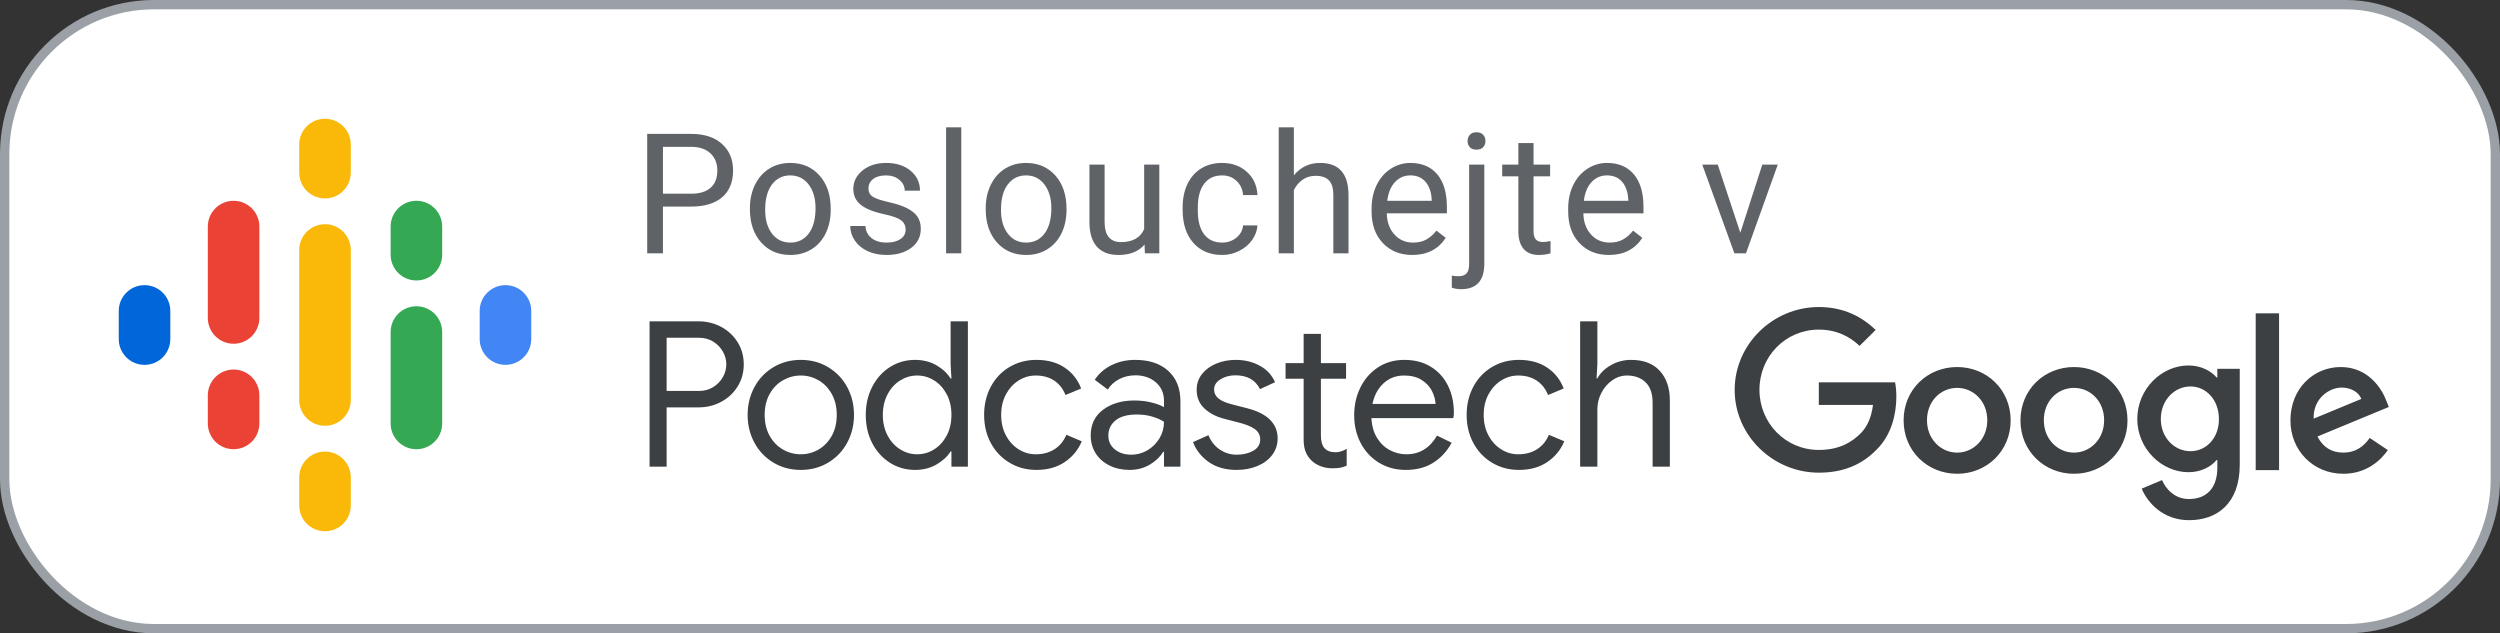 <?xml version="1.0" encoding="UTF-8"?>
<svg width="150px" height="38px" viewBox="0 0 150 38" version="1.1" xmlns="http://www.w3.org/2000/svg" xmlns:xlink="http://www.w3.org/1999/xlink">
    <rect x="0" y="0" width="150" height="38" fill="#333333" stroke="none"/>
    <!-- Generator: Sketch 64 (93537) - https://sketch.com -->
    <title>CS_Google_Podcasts_Badge</title>
    <desc>Created with Sketch.</desc>
    <g id="CS_Google_Podcasts_Badge" stroke="none" stroke-width="1" fill="none" fill-rule="evenodd">
        <g id="Rectangle-Solid" fill="#FFFFFF" stroke="#9AA0A6" stroke-width="0.56">
            <rect id="Rectangle" x="0.28" y="0.28" width="149.44" height="37.44" rx="8.96"></rect>
        </g>
        <g id="Podcast_icon_final" transform="translate(6, 6)">
            <g id="logo_podcasts_192px">
                <rect id="Rectangle-path" x="0" y="0" width="27" height="27"></rect>
                <path d="M2.672,11.109 C1.817,11.109 1.125,11.801 1.125,12.656 L1.125,14.344 C1.125,15.199 1.817,15.891 2.672,15.891 C3.527,15.891 4.219,15.199 4.219,14.344 L4.219,12.656 C4.219,11.801 3.527,11.109 2.672,11.109 Z" id="Shape" fill="#0066D9" fill-rule="nonzero"></path>
                <path d="M24.328,11.109 C23.473,11.109 22.781,11.801 22.781,12.656 L22.781,14.344 C22.781,15.199 23.473,15.891 24.328,15.891 C25.183,15.891 25.875,15.199 25.875,14.344 L25.875,12.656 C25.875,11.801 25.183,11.109 24.328,11.109 Z" id="Shape" fill="#4285F4" fill-rule="nonzero"></path>
                <path d="M8.016,16.172 C7.161,16.172 6.469,16.864 6.469,17.719 L6.469,19.406 C6.469,20.261 7.161,20.953 8.016,20.953 C8.871,20.953 9.562,20.261 9.562,19.406 L9.562,17.719 C9.562,16.864 8.871,16.172 8.016,16.172 Z" id="Shape" fill="#EA4335" fill-rule="nonzero"></path>
                <path d="M8.016,6.047 C7.161,6.047 6.469,6.739 6.469,7.594 L6.469,13.113 L6.47,13.113 C6.49,13.951 7.173,14.625 8.016,14.625 C8.858,14.625 9.541,13.951 9.561,13.113 L9.562,13.113 L9.562,7.594 C9.562,6.739 8.871,6.047 8.016,6.047 Z" id="Shape" fill="#EA4335" fill-rule="nonzero"></path>
                <path d="M18.984,6.047 C18.129,6.047 17.438,6.739 17.438,7.594 L17.438,9.281 C17.438,10.136 18.129,10.828 18.984,10.828 C19.839,10.828 20.531,10.136 20.531,9.281 L20.531,7.594 C20.531,6.739 19.839,6.047 18.984,6.047 Z" id="Shape" fill="#34A853" fill-rule="nonzero"></path>
                <path d="M13.5,1.125 C12.645,1.125 11.953,1.817 11.953,2.672 L11.953,4.359 C11.953,5.214 12.645,5.906 13.5,5.906 C14.355,5.906 15.047,5.214 15.047,4.359 L15.047,2.672 C15.047,1.817 14.355,1.125 13.5,1.125 Z" id="Shape" fill="#FAB908" fill-rule="nonzero"></path>
                <path d="M13.5,21.094 C12.645,21.094 11.953,21.786 11.953,22.641 L11.953,24.328 C11.953,25.183 12.645,25.875 13.5,25.875 C14.355,25.875 15.047,25.183 15.047,24.328 L15.047,22.641 C15.047,21.786 14.355,21.094 13.5,21.094 Z" id="Shape" fill="#FAB908" fill-rule="nonzero"></path>
                <path d="M18.984,12.375 C18.129,12.375 17.438,13.067 17.438,13.922 L17.438,19.406 C17.438,20.261 18.129,20.953 18.984,20.953 C19.839,20.953 20.531,20.261 20.531,19.406 L20.531,13.922 C20.531,13.067 19.839,12.375 18.984,12.375 Z" id="Shape" fill="#34A853" fill-rule="nonzero"></path>
                <path d="M15.047,9 C15.047,8.145 14.355,7.453 13.5,7.453 C12.645,7.453 11.953,8.145 11.953,9 L11.953,9 L11.953,12.75 L11.953,14.251 L11.953,18 L11.953,18 C11.953,18.855 12.645,19.547 13.5,19.547 C14.355,19.547 15.047,18.855 15.047,18 L15.047,18 L15.047,14.25 L15.047,12.75 L15.047,9 L15.047,9 Z" id="Shape" fill="#FAB908" fill-rule="nonzero"></path>
            </g>
        </g>
        <g id="Group" transform="translate(38, 16)">
            <polygon id="Rectangle-path" points="1.12 1.949 89.79 1.949 89.79 15.59 1.12 15.59"></polygon>
            <path d="M1.998,12 L1.998,8.443 L3.91,8.443 C4.397,8.443 4.848,8.334 5.262,8.115 C5.676,7.895 6.007,7.589 6.254,7.195 C6.502,6.801 6.626,6.357 6.626,5.861 C6.626,5.366 6.502,4.921 6.254,4.528 C6.007,4.134 5.676,3.827 5.262,3.608 C4.848,3.389 4.397,3.279 3.91,3.279 L3.91,3.279 L0.974,3.279 L0.974,12 L1.998,12 Z M3.934,7.457 L1.998,7.457 L1.998,4.266 L3.934,4.266 C4.259,4.266 4.545,4.343 4.793,4.497 C5.04,4.651 5.233,4.85 5.371,5.094 C5.509,5.338 5.578,5.593 5.578,5.861 C5.578,6.129 5.509,6.385 5.371,6.629 C5.233,6.872 5.04,7.071 4.793,7.225 C4.545,7.38 4.259,7.457 3.934,7.457 L3.934,7.457 Z M10.049,12.195 C10.658,12.195 11.206,12.049 11.693,11.756 C12.18,11.464 12.56,11.066 12.832,10.563 C13.104,10.059 13.24,9.503 13.24,8.894 C13.24,8.285 13.104,7.729 12.832,7.225 C12.56,6.722 12.18,6.324 11.693,6.032 C11.206,5.739 10.658,5.593 10.049,5.593 C9.44,5.593 8.891,5.739 8.404,6.032 C7.917,6.324 7.537,6.722 7.265,7.225 C6.993,7.729 6.857,8.285 6.857,8.894 C6.857,9.503 6.993,10.059 7.265,10.563 C7.537,11.066 7.917,11.464 8.404,11.756 C8.891,12.049 9.44,12.195 10.049,12.195 Z M10.049,11.257 C9.667,11.257 9.31,11.162 8.977,10.971 C8.644,10.78 8.378,10.506 8.179,10.149 C7.98,9.791 7.88,9.373 7.88,8.894 C7.88,8.415 7.98,7.997 8.179,7.64 C8.378,7.282 8.644,7.008 8.977,6.817 C9.31,6.627 9.667,6.531 10.049,6.531 C10.43,6.531 10.785,6.627 11.114,6.817 C11.443,7.008 11.707,7.282 11.906,7.64 C12.105,7.997 12.204,8.415 12.204,8.894 C12.204,9.373 12.105,9.791 11.906,10.149 C11.707,10.506 11.443,10.78 11.114,10.971 C10.785,11.162 10.43,11.257 10.049,11.257 Z M16.906,12.195 C17.385,12.195 17.811,12.087 18.185,11.872 C18.558,11.657 18.842,11.395 19.037,11.086 L19.037,11.086 L19.086,11.086 L19.086,12 L20.073,12 L20.073,3.279 L19.037,3.279 L19.037,5.849 L19.086,6.714 L19.037,6.714 C18.842,6.397 18.558,6.131 18.185,5.916 C17.811,5.701 17.385,5.593 16.906,5.593 C16.354,5.593 15.852,5.735 15.402,6.02 C14.951,6.304 14.596,6.698 14.336,7.201 C14.076,7.705 13.946,8.269 13.946,8.894 C13.946,9.527 14.076,10.094 14.336,10.593 C14.596,11.093 14.951,11.484 15.402,11.769 C15.852,12.053 16.354,12.195 16.906,12.195 Z M17.028,11.257 C16.67,11.257 16.333,11.16 16.017,10.965 C15.7,10.77 15.446,10.492 15.255,10.13 C15.065,9.769 14.969,9.357 14.969,8.894 C14.969,8.431 15.065,8.019 15.255,7.658 C15.446,7.296 15.7,7.018 16.017,6.823 C16.333,6.629 16.67,6.531 17.028,6.531 C17.393,6.531 17.732,6.629 18.045,6.823 C18.357,7.018 18.609,7.294 18.8,7.652 C18.991,8.009 19.086,8.423 19.086,8.894 C19.086,9.365 18.991,9.779 18.8,10.136 C18.609,10.494 18.357,10.77 18.045,10.965 C17.732,11.16 17.393,11.257 17.028,11.257 Z M24.189,12.195 C24.855,12.195 25.422,12.037 25.889,11.72 C26.355,11.403 26.695,10.989 26.906,10.477 L26.906,10.477 L25.98,10.088 C25.826,10.461 25.59,10.75 25.274,10.953 C24.957,11.156 24.579,11.257 24.141,11.257 C23.775,11.257 23.434,11.158 23.118,10.959 C22.801,10.76 22.547,10.482 22.356,10.124 C22.166,9.767 22.07,9.357 22.07,8.894 C22.07,8.431 22.166,8.021 22.356,7.664 C22.547,7.307 22.801,7.029 23.118,6.83 C23.434,6.631 23.775,6.531 24.141,6.531 C24.571,6.531 24.939,6.631 25.243,6.83 C25.548,7.029 25.777,7.319 25.931,7.7 L25.931,7.7 L26.869,7.311 C26.674,6.791 26.347,6.375 25.889,6.062 C25.43,5.75 24.863,5.593 24.189,5.593 C23.589,5.593 23.049,5.735 22.57,6.02 C22.09,6.304 21.717,6.698 21.449,7.201 C21.181,7.705 21.047,8.269 21.047,8.894 C21.047,9.519 21.181,10.082 21.449,10.581 C21.717,11.08 22.09,11.474 22.57,11.762 C23.049,12.051 23.589,12.195 24.189,12.195 Z M29.78,12.195 C30.227,12.195 30.629,12.089 30.986,11.878 C31.343,11.667 31.611,11.411 31.79,11.111 L31.79,11.111 L31.839,11.111 L31.839,12 L32.825,12 L32.825,8.066 C32.825,7.303 32.584,6.7 32.1,6.257 C31.617,5.815 30.953,5.593 30.109,5.593 C29.589,5.593 29.116,5.699 28.69,5.91 C28.264,6.121 27.929,6.413 27.685,6.787 L27.685,6.787 L28.465,7.372 C28.635,7.104 28.867,6.895 29.159,6.744 C29.451,6.594 29.772,6.519 30.121,6.519 C30.616,6.519 31.027,6.659 31.351,6.939 C31.676,7.219 31.839,7.591 31.839,8.054 L31.839,8.054 L31.839,8.431 C31.668,8.326 31.422,8.232 31.102,8.151 C30.781,8.07 30.434,8.029 30.06,8.029 C29.305,8.029 28.68,8.214 28.185,8.584 C27.689,8.953 27.442,9.467 27.442,10.124 C27.442,10.522 27.539,10.877 27.734,11.19 C27.929,11.503 28.205,11.748 28.562,11.927 C28.919,12.106 29.325,12.195 29.78,12.195 Z M29.878,11.281 C29.48,11.281 29.151,11.176 28.891,10.965 C28.631,10.754 28.501,10.477 28.501,10.136 C28.501,9.763 28.645,9.458 28.934,9.223 C29.222,8.987 29.65,8.87 30.219,8.87 C30.535,8.87 30.836,8.91 31.12,8.992 C31.404,9.073 31.644,9.178 31.839,9.308 C31.839,9.665 31.749,9.994 31.571,10.295 C31.392,10.595 31.152,10.835 30.852,11.013 C30.552,11.192 30.227,11.281 29.878,11.281 Z M36.199,12.195 C36.654,12.195 37.068,12.118 37.441,11.963 C37.815,11.809 38.111,11.588 38.33,11.3 C38.55,11.011 38.659,10.676 38.659,10.295 C38.659,9.856 38.505,9.485 38.196,9.18 C37.888,8.876 37.429,8.646 36.82,8.492 L36.82,8.492 L35.919,8.261 C35.562,8.171 35.294,8.056 35.115,7.914 C34.936,7.772 34.847,7.587 34.847,7.359 C34.847,7.116 34.975,6.915 35.231,6.757 C35.486,6.598 35.785,6.519 36.126,6.519 C36.832,6.519 37.324,6.795 37.6,7.347 L37.6,7.347 L38.501,6.933 C38.322,6.511 38.02,6.182 37.594,5.947 C37.167,5.711 36.682,5.593 36.138,5.593 C35.724,5.593 35.338,5.666 34.981,5.813 C34.624,5.959 34.337,6.168 34.122,6.44 C33.907,6.712 33.8,7.026 33.8,7.384 C33.8,7.847 33.958,8.224 34.275,8.517 C34.591,8.809 34.997,9.016 35.493,9.138 L35.493,9.138 L36.248,9.333 C36.719,9.446 37.064,9.582 37.283,9.741 C37.502,9.899 37.612,10.108 37.612,10.368 C37.612,10.66 37.474,10.886 37.198,11.044 C36.922,11.202 36.589,11.281 36.199,11.281 C35.834,11.281 35.499,11.18 35.194,10.977 C34.89,10.774 34.66,10.486 34.506,10.112 L34.506,10.112 L33.58,10.526 C33.767,11.013 34.084,11.413 34.53,11.726 C34.977,12.039 35.533,12.195 36.199,12.195 Z M41.948,12.097 C42.143,12.097 42.303,12.085 42.429,12.061 C42.555,12.037 42.679,11.996 42.801,11.939 L42.801,11.939 L42.801,10.928 C42.581,11.066 42.354,11.135 42.118,11.135 C41.826,11.135 41.603,11.046 41.449,10.867 C41.319,10.705 41.254,10.453 41.254,10.112 L41.254,10.112 L41.254,6.726 L42.764,6.726 L42.764,5.788 L41.254,5.788 L41.254,4.034 L40.218,4.034 L40.218,5.788 L39.134,5.788 L39.134,6.726 L40.218,6.726 L40.218,10.368 C40.218,10.66 40.259,10.908 40.34,11.111 C40.421,11.314 40.543,11.492 40.706,11.647 C40.852,11.785 41.032,11.894 41.248,11.976 C41.463,12.057 41.696,12.097 41.948,12.097 Z M46.345,12.195 C46.995,12.195 47.549,12.049 48.007,11.756 C48.466,11.464 48.83,11.066 49.098,10.563 L49.098,10.563 L48.221,10.136 C47.79,10.883 47.177,11.257 46.381,11.257 C46.04,11.257 45.714,11.176 45.401,11.013 C45.088,10.851 44.831,10.607 44.628,10.283 C44.425,9.958 44.311,9.56 44.286,9.089 L44.286,9.089 L49.195,9.089 C49.219,9 49.232,8.894 49.232,8.772 C49.232,8.155 49.112,7.607 48.872,7.128 C48.633,6.649 48.29,6.273 47.843,6.001 C47.396,5.729 46.869,5.593 46.26,5.593 C45.659,5.593 45.131,5.744 44.676,6.044 C44.222,6.344 43.87,6.746 43.623,7.25 C43.375,7.753 43.251,8.305 43.251,8.906 C43.251,9.532 43.383,10.094 43.647,10.593 C43.911,11.093 44.278,11.484 44.749,11.769 C45.22,12.053 45.752,12.195 46.345,12.195 Z M48.135,8.236 L44.347,8.236 C44.453,7.725 44.674,7.313 45.011,7 C45.348,6.687 45.76,6.531 46.247,6.531 C46.67,6.531 47.021,6.62 47.301,6.799 C47.581,6.978 47.786,7.197 47.916,7.457 C48.046,7.717 48.119,7.977 48.135,8.236 L48.135,8.236 Z M53.141,12.195 C53.807,12.195 54.374,12.037 54.84,11.72 C55.307,11.403 55.646,10.989 55.857,10.477 L55.857,10.477 L54.932,10.088 C54.778,10.461 54.542,10.75 54.225,10.953 C53.909,11.156 53.531,11.257 53.093,11.257 C52.727,11.257 52.386,11.158 52.07,10.959 C51.753,10.76 51.499,10.482 51.308,10.124 C51.117,9.767 51.022,9.357 51.022,8.894 C51.022,8.431 51.117,8.021 51.308,7.664 C51.499,7.307 51.753,7.029 52.07,6.83 C52.386,6.631 52.727,6.531 53.093,6.531 C53.523,6.531 53.89,6.631 54.195,6.83 C54.499,7.029 54.729,7.319 54.883,7.7 L54.883,7.7 L55.821,7.311 C55.626,6.791 55.299,6.375 54.84,6.062 C54.382,5.75 53.815,5.593 53.141,5.593 C52.54,5.593 52,5.735 51.521,6.02 C51.042,6.304 50.669,6.698 50.401,7.201 C50.133,7.705 49.999,8.269 49.999,8.894 C49.999,9.519 50.133,10.082 50.401,10.581 C50.669,11.08 51.042,11.474 51.521,11.762 C52,12.051 52.54,12.195 53.141,12.195 Z M57.843,12 L57.843,8.541 C57.843,8.208 57.922,7.887 58.08,7.579 C58.239,7.27 58.454,7.018 58.726,6.823 C58.998,6.629 59.296,6.531 59.621,6.531 C60.076,6.531 60.445,6.665 60.729,6.933 C61.014,7.201 61.156,7.615 61.156,8.175 L61.156,8.175 L61.156,12 L62.191,12 L62.191,8.017 C62.191,7.286 61.992,6.7 61.594,6.257 C61.196,5.815 60.62,5.593 59.865,5.593 C59.426,5.593 59.022,5.699 58.653,5.91 C58.283,6.121 58.013,6.385 57.843,6.702 L57.843,6.702 L57.794,6.702 L57.843,5.849 L57.843,3.279 L56.808,3.279 L56.808,12 L57.843,12 Z" id="Podcastech" fill="#3C4043" fill-rule="nonzero"></path>
            <path d="M93.306,5.928 C94.074,5.928 94.68,6.269 94.993,6.648 L95.04,6.648 L95.04,6.127 L96.385,6.127 L96.385,11.877 C96.385,14.245 94.993,15.211 93.344,15.211 C91.791,15.211 90.853,14.169 90.502,13.317 L91.724,12.805 C91.942,13.326 92.473,13.942 93.335,13.942 C94.386,13.942 95.04,13.288 95.04,12.066 L95.04,11.602 L94.993,11.602 C94.68,11.991 94.074,12.332 93.306,12.332 C91.705,12.332 90.237,10.93 90.237,9.139 C90.237,7.33 91.705,5.928 93.306,5.928 Z M79.428,6.022 C81.199,6.022 82.639,7.368 82.639,9.224 C82.639,11.072 81.199,12.426 79.428,12.426 C77.656,12.426 76.216,11.072 76.216,9.224 C76.216,7.368 77.656,6.022 79.428,6.022 Z M86.438,6.022 C88.21,6.022 89.65,7.368 89.65,9.224 C89.65,11.072 88.21,12.426 86.438,12.426 C84.667,12.426 83.227,11.072 83.227,9.224 C83.227,7.368 84.667,6.022 86.438,6.022 Z M102.448,6.022 C104.106,6.022 104.921,7.339 105.186,8.059 L105.328,8.419 L101.046,10.191 C101.378,10.825 101.88,11.157 102.6,11.157 C103.32,11.157 103.812,10.806 104.182,10.276 L105.271,11.005 C104.911,11.526 104.068,12.426 102.6,12.426 C100.781,12.426 99.426,11.015 99.426,9.224 C99.426,7.32 100.8,6.022 102.448,6.022 Z M71.129,2.422 C72.645,2.422 73.725,3.019 74.54,3.796 L73.573,4.753 C72.996,4.203 72.209,3.777 71.129,3.777 C69.13,3.777 67.567,5.388 67.567,7.386 C67.567,9.385 69.13,10.996 71.129,10.996 C72.427,10.996 73.166,10.475 73.64,10.001 C74.028,9.613 74.284,9.054 74.379,8.296 L71.129,8.296 L71.129,6.941 L75.705,6.941 C75.752,7.188 75.781,7.472 75.781,7.794 C75.781,8.817 75.506,10.077 74.606,10.967 C73.725,11.877 72.607,12.36 71.129,12.36 C68.382,12.36 66.08,10.134 66.08,7.396 C66.08,4.649 68.382,2.422 71.129,2.422 Z M98.744,2.801 L98.744,12.208 L97.342,12.208 L97.342,2.801 L98.744,2.801 Z M79.428,7.273 C78.452,7.273 77.619,8.059 77.619,9.215 C77.619,10.361 78.462,11.157 79.428,11.157 C80.394,11.157 81.237,10.361 81.237,9.215 C81.237,8.059 80.394,7.273 79.428,7.273 Z M86.438,7.273 C85.462,7.273 84.629,8.059 84.629,9.215 C84.629,10.361 85.472,11.157 86.438,11.157 C87.404,11.157 88.248,10.361 88.248,9.215 C88.248,8.059 87.414,7.273 86.438,7.273 Z M93.43,7.188 C92.463,7.188 91.649,8.012 91.649,9.139 C91.649,10.257 92.463,11.072 93.43,11.072 C94.386,11.072 95.144,10.266 95.135,9.139 C95.135,8.012 94.386,7.188 93.43,7.188 Z M102.495,7.254 C101.776,7.254 100.781,7.889 100.819,9.12 L103.68,7.936 C103.528,7.529 103.054,7.254 102.495,7.254 Z" id="Combined-Shape" fill="#3C4043" fill-rule="nonzero"></path>
        </g>
        <path d="M39.777,15.2 L39.777,12.395 L41.465,12.395 C42.275,12.395 42.898,12.207 43.333,11.831 C43.768,11.455 43.985,10.92 43.985,10.224 C43.985,9.564 43.763,9.035 43.318,8.634 C42.873,8.234 42.259,8.034 41.475,8.034 L41.475,8.034 L38.832,8.034 L38.832,15.2 L39.777,15.2 Z M41.475,11.622 L39.777,11.622 L39.777,8.811 L41.529,8.811 C41.998,8.821 42.367,8.954 42.636,9.21 C42.905,9.466 43.04,9.807 43.04,10.234 C43.04,10.683 42.905,11.027 42.636,11.265 C42.367,11.503 41.98,11.622 41.475,11.622 L41.475,11.622 Z M47.421,15.298 C47.901,15.298 48.325,15.184 48.694,14.954 C49.063,14.724 49.347,14.403 49.545,13.992 C49.744,13.58 49.843,13.115 49.843,12.596 L49.843,12.596 L49.843,12.532 C49.843,11.699 49.619,11.031 49.171,10.529 C48.723,10.027 48.137,9.776 47.412,9.776 C46.942,9.776 46.525,9.889 46.159,10.116 C45.793,10.342 45.508,10.664 45.303,11.08 C45.098,11.497 44.995,11.966 44.995,12.488 L44.995,12.488 L44.995,12.552 C44.995,13.379 45.219,14.043 45.667,14.545 C46.115,15.047 46.7,15.298 47.421,15.298 Z M47.421,14.555 C46.962,14.555 46.595,14.376 46.321,14.019 C46.047,13.661 45.91,13.187 45.91,12.596 C45.91,11.93 46.048,11.418 46.324,11.061 C46.599,10.703 46.962,10.524 47.412,10.524 C47.871,10.524 48.239,10.706 48.517,11.068 C48.794,11.431 48.932,11.904 48.932,12.488 C48.932,13.141 48.796,13.649 48.524,14.011 C48.252,14.374 47.884,14.555 47.421,14.555 Z M53.196,15.298 C53.803,15.298 54.297,15.155 54.677,14.868 C55.058,14.581 55.248,14.199 55.248,13.723 C55.248,13.438 55.18,13.196 55.044,12.997 C54.908,12.799 54.699,12.629 54.416,12.488 C54.134,12.347 53.766,12.226 53.311,12.124 C52.857,12.022 52.543,11.915 52.369,11.804 C52.195,11.692 52.108,11.527 52.108,11.307 C52.108,11.074 52.202,10.885 52.389,10.741 C52.576,10.596 52.835,10.524 53.166,10.524 C53.488,10.524 53.754,10.614 53.966,10.795 C54.178,10.975 54.284,11.19 54.284,11.44 L54.284,11.44 L55.199,11.44 C55.199,10.954 55.011,10.555 54.635,10.244 C54.26,9.932 53.77,9.776 53.166,9.776 C52.592,9.776 52.12,9.927 51.751,10.229 C51.382,10.531 51.198,10.9 51.198,11.336 C51.198,11.599 51.262,11.825 51.392,12.016 C51.522,12.206 51.722,12.37 51.992,12.508 C52.263,12.646 52.629,12.764 53.09,12.862 C53.551,12.961 53.874,13.078 54.06,13.214 C54.245,13.35 54.338,13.541 54.338,13.787 C54.338,14.02 54.233,14.207 54.025,14.346 C53.817,14.486 53.54,14.555 53.196,14.555 C52.822,14.555 52.521,14.466 52.293,14.287 C52.065,14.108 51.942,13.866 51.926,13.561 L51.926,13.561 L51.015,13.561 C51.015,13.876 51.108,14.169 51.293,14.44 C51.479,14.71 51.736,14.921 52.064,15.072 C52.392,15.223 52.769,15.298 53.196,15.298 Z M57.676,15.2 L57.676,7.64 L56.765,7.64 L56.765,15.2 L57.676,15.2 Z M61.57,15.298 C62.049,15.298 62.473,15.184 62.842,14.954 C63.211,14.724 63.495,14.403 63.694,13.992 C63.892,13.58 63.991,13.115 63.991,12.596 L63.991,12.596 L63.991,12.532 C63.991,11.699 63.767,11.031 63.32,10.529 C62.872,10.027 62.285,9.776 61.56,9.776 C61.091,9.776 60.673,9.889 60.307,10.116 C59.942,10.342 59.656,10.664 59.451,11.08 C59.246,11.497 59.143,11.966 59.143,12.488 L59.143,12.488 L59.143,12.552 C59.143,13.379 59.367,14.043 59.815,14.545 C60.263,15.047 60.848,15.298 61.57,15.298 Z M61.57,14.555 C61.111,14.555 60.744,14.376 60.47,14.019 C60.196,13.661 60.059,13.187 60.059,12.596 C60.059,11.93 60.197,11.418 60.472,11.061 C60.748,10.703 61.111,10.524 61.56,10.524 C62.019,10.524 62.388,10.706 62.665,11.068 C62.942,11.431 63.081,11.904 63.081,12.488 C63.081,13.141 62.945,13.649 62.672,14.011 C62.4,14.374 62.033,14.555 61.57,14.555 Z M67.113,15.298 C67.799,15.298 68.319,15.09 68.673,14.673 L68.673,14.673 L68.693,15.2 L69.559,15.2 L69.559,9.875 L68.649,9.875 L68.649,13.748 C68.419,14.266 67.956,14.526 67.261,14.526 C66.604,14.526 66.276,14.122 66.276,13.315 L66.276,13.315 L66.276,9.875 L65.366,9.875 L65.366,13.34 C65.369,13.986 65.519,14.474 65.816,14.804 C66.113,15.134 66.545,15.298 67.113,15.298 Z M73.33,15.298 C73.691,15.298 74.033,15.216 74.356,15.052 C74.68,14.888 74.938,14.668 75.132,14.393 C75.325,14.117 75.43,13.827 75.447,13.522 L75.447,13.522 L74.585,13.522 C74.559,13.817 74.424,14.063 74.182,14.26 C73.939,14.457 73.655,14.555 73.33,14.555 C72.861,14.555 72.5,14.39 72.247,14.058 C71.995,13.727 71.868,13.254 71.868,12.641 L71.868,12.641 L71.868,12.468 C71.868,11.838 71.996,11.357 72.25,11.024 C72.504,10.691 72.863,10.524 73.325,10.524 C73.67,10.524 73.959,10.635 74.194,10.856 C74.429,11.078 74.559,11.361 74.585,11.705 L74.585,11.705 L75.447,11.705 C75.42,11.135 75.21,10.67 74.814,10.313 C74.419,9.955 73.922,9.776 73.325,9.776 C72.84,9.776 72.419,9.888 72.063,10.111 C71.707,10.334 71.434,10.647 71.243,11.051 C71.053,11.454 70.958,11.915 70.958,12.434 L70.958,12.434 L70.958,12.586 C70.958,13.426 71.172,14.088 71.6,14.572 C72.028,15.056 72.605,15.298 73.33,15.298 Z M77.633,15.2 L77.633,11.405 C77.758,11.149 77.931,10.943 78.155,10.785 C78.378,10.628 78.637,10.549 78.932,10.549 C79.296,10.549 79.565,10.641 79.737,10.824 C79.909,11.008 79.997,11.292 80,11.676 L80,11.676 L80,15.2 L80.911,15.2 L80.911,11.681 C80.901,10.411 80.333,9.776 79.208,9.776 C78.561,9.776 78.037,10.024 77.633,10.519 L77.633,10.519 L77.633,7.64 L76.722,7.64 L76.722,15.2 L77.633,15.2 Z M84.736,15.298 C85.629,15.298 86.298,14.956 86.744,14.27 L86.744,14.27 L86.188,13.837 C86.021,14.053 85.826,14.227 85.602,14.358 C85.379,14.49 85.107,14.555 84.785,14.555 C84.333,14.555 83.959,14.394 83.666,14.07 C83.372,13.747 83.219,13.323 83.205,12.798 L83.205,12.798 L86.813,12.798 L86.813,12.419 C86.813,11.569 86.621,10.916 86.237,10.46 C85.853,10.004 85.315,9.776 84.623,9.776 C84.2,9.776 83.807,9.893 83.444,10.128 C83.082,10.363 82.799,10.687 82.598,11.103 C82.396,11.518 82.295,11.989 82.295,12.518 L82.295,12.518 L82.295,12.685 C82.295,13.479 82.521,14.113 82.974,14.587 C83.427,15.061 84.014,15.298 84.736,15.298 Z M85.903,12.05 L83.235,12.05 C83.294,11.568 83.448,11.193 83.698,10.925 C83.947,10.658 84.255,10.524 84.623,10.524 C85.004,10.524 85.305,10.651 85.529,10.906 C85.752,11.16 85.876,11.518 85.903,11.981 L85.903,11.981 L85.903,12.05 Z M88.586,8.979 C88.763,8.979 88.898,8.93 88.99,8.831 C89.082,8.733 89.127,8.61 89.127,8.462 C89.127,8.314 89.082,8.19 88.99,8.088 C88.898,7.986 88.763,7.935 88.586,7.935 C88.412,7.935 88.28,7.987 88.19,8.09 C88.1,8.194 88.054,8.318 88.054,8.462 C88.054,8.61 88.099,8.733 88.187,8.831 C88.276,8.93 88.409,8.979 88.586,8.979 Z M87.666,17.351 C88.594,17.351 89.059,16.839 89.059,15.815 L89.059,15.815 L89.059,9.875 L88.148,9.875 L88.148,15.835 C88.148,16.107 88.095,16.298 87.988,16.408 C87.881,16.518 87.726,16.573 87.523,16.573 C87.352,16.573 87.214,16.56 87.109,16.534 L87.109,16.534 L87.109,17.262 C87.28,17.321 87.465,17.351 87.666,17.351 Z M92.333,15.298 C92.559,15.298 92.792,15.266 93.031,15.2 L93.031,15.2 L93.031,14.462 C92.848,14.501 92.703,14.521 92.598,14.521 C92.385,14.521 92.234,14.467 92.146,14.361 C92.057,14.254 92.013,14.094 92.013,13.881 L92.013,13.881 L92.013,10.578 L93.007,10.578 L93.007,9.875 L92.013,9.875 L92.013,8.585 L91.102,8.585 L91.102,9.875 L90.132,9.875 L90.132,10.578 L91.102,10.578 L91.102,13.881 C91.102,14.334 91.205,14.683 91.412,14.929 C91.619,15.175 91.926,15.298 92.333,15.298 Z M96.532,15.298 C97.424,15.298 98.094,14.956 98.54,14.27 L98.54,14.27 L97.984,13.837 C97.817,14.053 97.621,14.227 97.398,14.358 C97.175,14.49 96.903,14.555 96.581,14.555 C96.128,14.555 95.755,14.394 95.461,14.07 C95.168,13.747 95.014,13.323 95.001,12.798 L95.001,12.798 L98.609,12.798 L98.609,12.419 C98.609,11.569 98.417,10.916 98.033,10.46 C97.649,10.004 97.111,9.776 96.419,9.776 C95.995,9.776 95.603,9.893 95.24,10.128 C94.877,10.363 94.595,10.687 94.393,11.103 C94.192,11.518 94.091,11.989 94.091,12.518 L94.091,12.518 L94.091,12.685 C94.091,13.479 94.317,14.113 94.77,14.587 C95.223,15.061 95.81,15.298 96.532,15.298 Z M97.698,12.05 L95.031,12.05 C95.09,11.568 95.244,11.193 95.493,10.925 C95.743,10.658 96.051,10.524 96.419,10.524 C96.799,10.524 97.101,10.651 97.324,10.906 C97.547,11.16 97.672,11.518 97.698,11.981 L97.698,11.981 L97.698,12.05 Z M104.758,15.2 L106.668,9.875 L105.738,9.875 L104.419,13.965 L103.065,9.875 L102.135,9.875 L104.064,15.2 L104.758,15.2 Z" id="Poslouchejtev" fill="#5F6368" fill-rule="nonzero"></path>
    </g>
</svg>